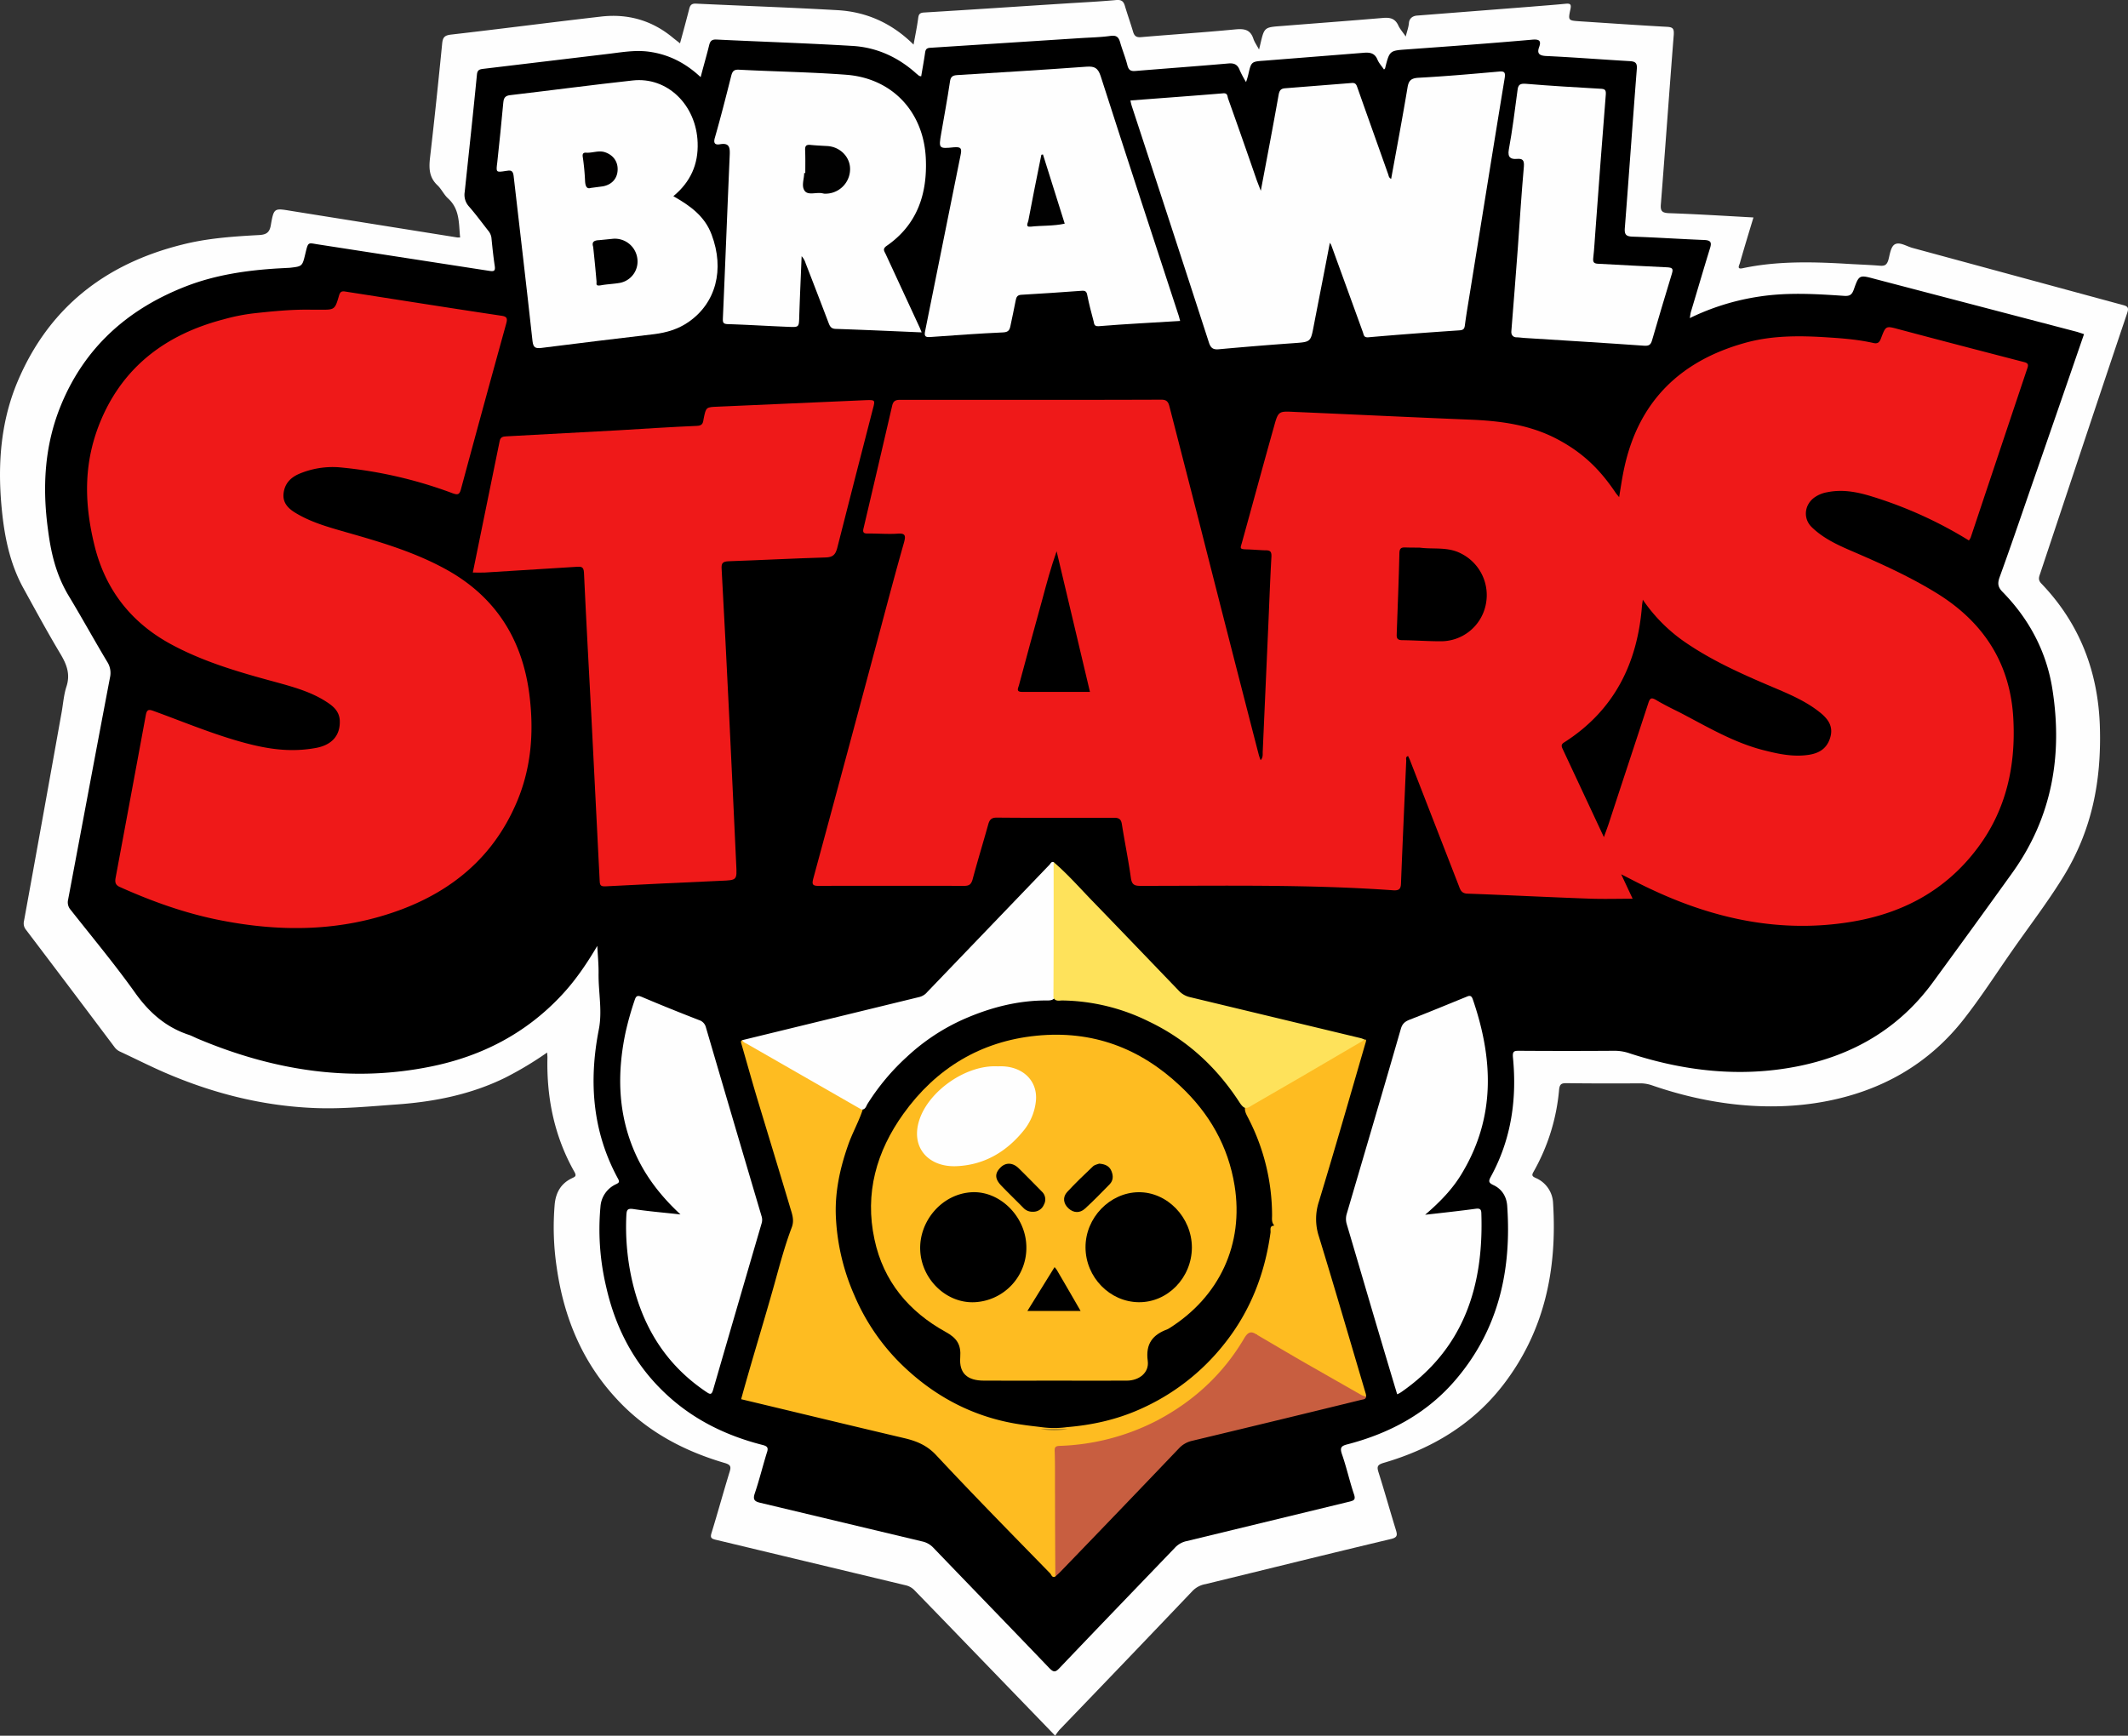 <svg id="a934cae2-51ec-4d48-b057-103ea90841f7" data-name="Capa 1" xmlns="http://www.w3.org/2000/svg" width="1340.3" height="1093.5" viewBox="0 0 1340.3 1093.5">
  <rect x="0" y="0" width="1340.3" height="1093.5" fill="#333333" stroke="none"/>
  <defs>
    <style>
      .ac20d347-ccc2-4156-b026-447678cb05e4 {
        fill: #fefefe;
      }

      .a491e819-5e0f-4a7b-8981-1e74ad759635 {
        fill: #ef1919;
      }

      .ea722e35-af64-4195-9e21-4666321870b7 {
        fill: #febc21;
      }

      .af204af5-85d5-45fe-8f5b-c93e24beccc9 {
        fill: #fee25b;
      }

      .fdb8126b-0996-40d0-b39b-a9dc5a30f580 {
        fill: #c85e40;
      }

      .be04268a-48f4-4925-becc-d72f7d0ac37c {
        fill: #a88323;
      }

      .ac6d05b0-c9b4-4696-824c-36d3e2b529be {
        fill: #010101;
      }

      .e4d4b71f-9b5e-4504-a629-a66853fcc764 {
        fill: #010000;
      }
    </style>
  </defs>
  <title>logo</title>
  <g>
    <path class="ac20d347-ccc2-4156-b026-447678cb05e4" d="M664.6,1093.5l-72.1-74.6L576.1,1002a11,11,0,0,0-5.4-3.2L451,970.1c-3.1-.7-3.8-1.4-2.8-4.5,3.9-12.7,7.4-25.5,11.3-38.2,1.1-3.4.7-4.6-3-5.7-26.3-7.7-49.8-20.3-68.5-40.8-21.6-23.4-33-51.5-37.4-82.7a170.8,170.8,0,0,1-1.2-39.8c.8-7.4,4.1-12.9,10.8-16.1,1.8-.9,3.1-1.2,1.7-3.8-12.7-22.4-17.7-46.7-17.1-72.3,0-.8-.1-1.6-.2-3.1a218.1,218.1,0,0,1-26.3,15.8c-21.5,10.6-44.6,15.2-68.3,16.9-16.9,1.2-33.8,2.9-50.8,2.3-33.7-1.2-65.7-9.4-96.4-22.8-9.1-4-18-8.5-27-12.7a8.9,8.9,0,0,1-3.8-3.1q-27.7-36.9-55.6-73.7a6.3,6.3,0,0,1-1.3-5.5q12-66,23.8-132c.9-5.2,1.3-10.6,2.9-15.6,2.6-7.8.3-13.9-3.6-20.5-8.2-13.7-15.8-27.7-23.5-41.7C5.8,354.3,2.5,336.5.9,318.4c-2.4-26.8-.3-53.3,10.3-78.3,19.6-46.2,55-73.8,103.2-85.9,15.9-4.1,32.1-5.2,48.4-6.1,4.6-.2,7-1.3,7.8-6.4,1.9-10.8,2.1-10.6,12.9-8.8L288,149.6h1.8c-.9-8.8-.1-17.7-7.5-24.5-2.7-2.4-4.2-6-6.9-8.5-5-4.8-5.3-10.3-4.6-16.8,2.8-24.1,5.3-48.2,7.7-72.4.4-3.9,1.5-5.1,5.5-5.6,31.4-3.6,62.8-7.7,94.1-11.3,17.2-2.1,32.7,2.3,46,13.5l4.2,3.3C430.3,20,432.2,13,434,6c.6-2.7,1.5-3.9,4.6-3.7,29.5,1.4,59.1,2.4,88.7,4.1,18.3,1,34.4,8.1,48.1,21.7,1.1-6,2.2-11.3,2.9-16.6.3-2.4.9-3.4,3.5-3.6,29.8-1.8,59.5-3.8,89.2-5.7C681.8,1.5,692.6,1,703.3,0c3.2-.2,4.4,1,5.2,3.7,1.6,5.4,3.5,10.7,5.1,16.1.8,2.7,1.9,3.9,5.1,3.6,19.9-1.7,39.8-3,59.6-4.9,5.5-.5,9.2.2,11.1,5.8.7,2.2,2.1,4.1,3.6,6.9l.8-3.3c2.5-10.7,2.5-10.7,13.2-11.5,21.4-1.7,42.8-3.3,64.1-5.1,4.5-.4,7.6.4,9.6,4.7,1,2.2,2.7,4.1,4.7,7,.8-3.3,1.8-5.9,2-8.5s2-4.5,5.3-4.7l71.7-5.6c7.1-.6,14.2-1.1,21.3-1.8,3-.3,4.2-.1,3.4,3.5-1.5,7-1.3,7,5.6,7.5,18.5,1.2,36.9,2.5,55.3,3.5,3.9.2,4.4,1.4,4.2,5-2.8,35.5-5.3,71-8.1,106.5-.4,4.4.5,5.7,5.1,5.9,17.6.6,35.1,1.7,53.2,2.7-3,9.9-5.9,19.4-8.6,28.9-.4,1.3-2,3.9,1.7,3.1,21.2-4.5,42.7-4.1,64.1-2.9,7.5.5,15,.7,22.5,1.3,2.7.2,4.1-.3,5.1-3.1s1.4-9.1,4.5-10.5,7.2,1.4,10.9,2.4l132.6,36c3.1.8,3.7,1.8,2.6,5-18.4,54.6-36.5,109.2-54.7,163.8-.8,2.4-1.7,4.2.6,6.6,24.3,25.3,35.9,55.9,36.9,90.6s-5.3,65.3-23,94.1c-9.9,16.1-21.5,31.2-32.3,46.7s-19.5,29.1-30.2,42.8c-22.4,28.8-52.4,45.6-88,52.2s-73.2,2-108.5-10.2a22.9,22.9,0,0,0-7.3-1.3c-15.6.1-31.1.1-46.7-.1-3,0-4.2.5-4.6,3.9a126.9,126.9,0,0,1-16.1,51.9c-1.3,2.2-.9,2.9,1.3,3.9a18,18,0,0,1,11,16c2.6,41.8-5.4,80.7-31.6,114.6-19.3,24.9-45.2,40.2-75.1,48.9-4,1.2-4.4,2.4-3.2,6.1,3.8,12,7.2,24.2,10.9,36.2.9,3,1.1,4.6-2.8,5.6-39.1,9.3-78.1,19-117.1,28.5a14.9,14.9,0,0,0-8.2,4.3q-41.7,43.8-83.8,87.5A35.2,35.2,0,0,0,664.6,1093.5Z"/>
    <path d="M376.2,595.9c-6.6,11.2-13.7,21.7-22.5,31.1-22.4,24-50.2,38.4-82.2,44.9-50.5,10.3-99.1,2.5-146.2-17.2-2.3-.9-4.5-2.2-6.8-2.9-14.2-4.8-24.6-14-33.3-26.2-12.8-18-27-35-40.7-52.4a7.1,7.1,0,0,1-1.6-6.4c8.8-46.7,17.5-93.4,26.4-140.1a12.9,12.9,0,0,0-1.8-9.8c-8.2-13.7-15.9-27.7-24.1-41.3s-11.3-27.3-13.2-42.1c-3.6-26.6-2.2-52.8,8.1-78,15.1-36.9,42.5-61.1,79.3-75.3,18.5-7.1,37.9-9.9,57.5-11.1l7.5-.4c7.8-.9,7.8-.9,9.7-8.8s1.6-6.9,8.2-5.9l107.4,16.6c3.1.5,4.2.3,3.7-3.1-.9-6-1.5-11.9-2.1-17.9a9,9,0,0,0-2.1-4.4c-4-5.1-7.8-10.3-12.1-15.2a10.9,10.9,0,0,1-2.6-9.1c2.6-24.7,5.3-49.3,7.7-74,.3-2.8,1.6-3.2,3.7-3.5l77.7-9.3c8.8-1,17.5-2.7,26.4-1.6,12.6,1.6,23.4,7,33.1,16.1,1.8-7,3.7-13.4,5.3-19.9.6-2.5,1.4-3.9,4.5-3.8,28.4,1.4,56.9,2.3,85.3,4,15.5.8,29.2,7,40.8,17.5l1.6,1.3c.2.2.6.2,1.4.4.8-4.8,1.7-9.6,2.4-14.5.3-2.2.7-3.4,3.5-3.5L680.7,24c6.3-.4,12.6-.5,18.9-1.4,3.9-.5,5.1,1.1,6,4.4,1.4,4.8,3.3,9.4,4.5,14.2.8,3,2.1,3.8,5.2,3.5,19.4-1.6,38.8-3,58.2-4.7,4-.4,6.1.8,7.4,4.4a67.9,67.9,0,0,0,3.9,7.3,42.5,42.5,0,0,0,1.4-4.6c1.9-8.4,1.9-8.3,10.5-8.9l61.7-4.9c4.1-.4,7.4-.1,9.2,4.3.9,2.2,2.7,4.1,4.1,6.2.4-.4.7-.6.7-.8,2.8-11.3,2.9-11.1,14.1-11.9,26.2-1.9,52.4-3.8,78.5-6.1,4.4-.4,5.9.6,4.4,4.7s.2,5.4,4.6,5.6c17.4.8,34.8,2.2,52.2,3.2,4,.2,5.1,1.2,4.7,5.4-2.6,33.1-4.9,66.3-7.5,99.5-.4,4.5.8,5.6,5.2,5.7,15,.5,29.9,1.5,44.9,2.1,4.1.2,4.7,1.6,3.5,5.3-4.1,13.3-8,26.7-12,40-.3,1.1-.4,2.2-.7,3.9a150.4,150.4,0,0,1,44-13.6c17.8-2.7,35.6-1.6,53.3-.4,3.5.2,4.8-.7,6-4,3.3-9.4,3.5-9.3,13.5-6.6l127.2,33.3,4.3,1.4q-17.2,50-34.4,99.5c-6.2,18-12.4,36.1-18.9,54-1.2,3.6-.9,5.9,1.8,8.7,16.9,17.2,27.9,37.8,31.6,61.6,6.5,41.5-.2,80.4-25,115.2-16.7,23.3-33.5,46.4-50.4,69.5-21.5,29.3-50.8,46.2-86.2,53s-70.4,2.8-104.7-8.4a29,29,0,0,0-9.7-1.6q-30,.2-60,0c-3,0-4.1.3-3.8,4,2.6,26.4-1,51.7-13.9,75.3-1.6,2.9-1.4,3.9,1.6,5.3,5.4,2.5,8.3,7.3,8.7,13.1,2.8,40.3-5.3,77.4-32,109-18.1,21.5-41.7,34.2-68.5,41.2-4,1-5,2-3.6,6.2,2.9,8.3,4.8,17,7.6,25.3,1.1,3.3.1,3.9-2.7,4.6L747.4,970.9a13.9,13.9,0,0,0-7.5,4.3c-24.2,25.2-48.5,50.4-72.6,75.7-2.7,2.9-3.9,2.6-6.6-.2-24.3-25.4-48.8-50.6-73.1-75.9a13.5,13.5,0,0,0-6.8-3.7L479,946.8c-4.1-.9-4.9-2.3-3.5-6.3,2.8-8.3,4.9-16.9,7.5-25.3,1.1-3.1.4-4.1-2.8-4.9-23.1-5.9-43.9-16.1-61.3-32.6-19.6-18.5-31.4-41.4-37.2-67.4a156.3,156.3,0,0,1-3.5-50.1,16.8,16.8,0,0,1,9.7-14.1c2.1-1,2.5-1.5,1.2-3.8-16-29.5-18.3-61-12-93.4,2.4-11.8-.2-23.5-.1-35.2C377.1,607.8,376.5,601.8,376.2,595.9Z"/>
    <path class="a491e819-5e0f-4a7b-8981-1e74ad759635" d="M1021.1,550.8l7.2,15.4c-9.5,0-19.1.3-28.6-.1-25.1-.9-50.2-2.2-75.3-3.1-3.9-.1-4.6-2.3-5.6-5l-30.9-79.5c-.3-.7-.7-1.4-1-2.2-1.9.6-1.1,2-1.2,3-1.1,25.7-2.3,51.5-3.3,77.3-.1,3.5-1.3,4.5-4.8,4.3-53-3.8-106.2-2.8-159.3-2.8-3.8,0-5.4-.8-6-4.9-1.6-11.4-3.9-22.6-5.7-34-.5-3.1-1.8-4-4.9-4-24.7.1-49.3.1-74-.1-3.4,0-4.5,1.5-5.3,4.4-3.2,11.5-6.7,22.9-9.8,34.5-.9,3.1-2.1,4.1-5.3,4.1q-45.7-.1-91.5,0c-4.2.1-4.5-1.1-3.5-4.8Q533.8,474,555,394.6c4.7-17.7,9.4-35.3,14.4-52.9,1.1-4.1,1-5.9-4.1-5.5s-12.3-.1-18.5-.1c-2.4.1-3.7-.3-2.9-3.3q9.1-38.6,18-77.1c.7-3.1,2.1-3.8,5.1-3.8,54.8,0,109.6.1,164.5-.1,3.5,0,4.4,1.6,5.1,4.4l18,70q19,74.9,38.3,149.6a29.6,29.6,0,0,0,1.1,3.1c1.5-1.6,1.3-3.4,1.3-5.1l3.6-81.3c.6-13.9,1.1-27.9,1.9-41.8.1-2.8-.5-4-3.4-4s-8.3-.5-12.5-.6-3.7-.8-2.8-3.8c6.8-24.5,13.4-49,20.3-73.5,2.7-9.8,2.9-9.8,12.8-9.3,37.1,1.6,74.2,3.4,111.2,4.9,18.8.8,37.1,3.2,54.1,12.1s27.7,19.9,37.4,34.4l1.9,2.3c1.1-6.7,2-13,3.4-19.2,9.2-41.4,35.3-66.6,75.6-77.9,17.3-4.9,35.1-4.7,53-3.5,9.5.6,18.9,1.4,28.2,3.5,3.1.7,4-.9,4.9-3.4,2.9-7.6,3-7.4,10.9-5.3,26.2,7,52.4,13.8,78.6,20.6,3,.7,3.4,1.6,2.4,4.3q-17.8,53.1-35.6,106.4a12.5,12.5,0,0,1-1.1,1.8,263.6,263.6,0,0,0-60.7-27.6c-9.3-2.9-18.7-4.8-28.5-2.8a19.7,19.7,0,0,0-7.8,3.1c-6.6,4.5-7.7,13.3-2,18.9,7.8,7.6,17.6,11.8,27.4,16,17.6,7.6,34.9,15.5,51.3,25.6,29.7,18.3,46.6,44.6,48.3,79.6,1.5,29.2-4.5,56.8-22.3,80.6-20.1,27.1-47.8,41.8-80.7,47-43.8,7-85.3-1.9-125-20.6C1034,557.5,1028.2,554.4,1021.1,550.8Z"/>
    <path class="a491e819-5e0f-4a7b-8981-1e74ad759635" d="M195.7,195.1h5.5c9.7.1,9.7.1,12.4-9.1.7-2.3,1.8-2.7,4-2.3,32.7,5.1,65.4,10.3,98.1,15.2,3.8.5,4,1.8,3.1,5.1q-14.4,52-28.5,104.3c-.9,3.3-2,3.6-5.1,2.5a274.8,274.8,0,0,0-71.6-16.4,54.3,54.3,0,0,0-24.9,4c-5.5,2.3-9.4,6.1-10.1,12.5s3.6,10,8.5,12.8c9.4,5.5,19.8,8.4,30.2,11.4,22.2,6.3,44.4,12.8,64.7,24.2,30.5,17.2,47,43.8,51.4,78.1,3.1,24.2,1.2,47.9-9,70.4-14.3,32-39.1,52.9-71.4,65.1-37.5,14.1-76.1,14.5-115,6.7-21.6-4.3-42.2-11.7-62.3-20.7-2.9-1.2-3.4-2.9-2.9-5.8q9.6-51.5,19.1-102.9c.7-3.4,2-3.3,4.8-2.3,17.3,6.3,34.4,13.4,52.1,18.6s33.4,7.9,50.7,4.6c9.9-2,14.9-8.1,14.5-17.2-.3-5.8-4.1-9-8.3-11.7-9.5-6.2-20.2-9.2-31-12.2-22.6-6.1-45.2-12.5-66-23.6C83,392.8,66.4,371.8,59.5,343.6s-6.7-53.6,4.3-79.4c14.6-34.1,41.7-53.8,77-63a122.9,122.9,0,0,1,19-3.8C171.7,196.1,183.7,194.9,195.7,195.1Z"/>
    <path class="a491e819-5e0f-4a7b-8981-1e74ad759635" d="M297.8,360.7c5.7-27.8,11.3-55.3,16.9-82.8.5-2.6,2.1-2.9,4.2-3l70.3-3.8c16.6-1,33.2-2.1,49.8-2.8,3.8-.1,3.8-2.3,4.2-4.6,1.5-7.3,1.5-7.2,9-7.5l93.2-4.1c5.8-.2,5.9-.1,4.4,5.4-7.5,29.2-15.1,58.5-22.5,87.8-1.1,4.2-2.8,5.8-7.3,5.9-20.4.6-40.8,1.7-61.3,2.4-3.6.2-4.4,1.3-4.2,4.7,1.7,30.4,3.2,60.8,4.7,91.2s3,63.5,4.5,95.2c.5,9.8.5,9.8-9.5,10.2-24.2,1.1-48.5,2.2-72.8,3.5-3,.1-3.6-.6-3.7-3.4q-2.6-51.6-5.2-103.1c-1.6-30.4-3.3-60.8-4.7-91.2-.2-3.8-1.9-3.8-4.7-3.6l-57.7,3.6C303,360.8,300.7,360.7,297.8,360.7Z"/>
    <path class="ac20d347-ccc2-4156-b026-447678cb05e4" d="M837.6,152.9c-3.4,17.9-6.8,35-10.1,52.1-2,10.6-1.9,10.4-12.8,11.2-15.6,1.1-31.2,2.4-46.7,3.8-3.7.4-5.4-.5-6.6-4.3Q737.3,141.3,712.9,67a28.7,28.7,0,0,1-.9-3.7c19.6-1.5,38.9-2.9,58.3-4.5,3-.3,2.7,1.8,3.2,3.3q9.2,25.8,18.1,51.6l2.5,6.5c3.9-20.7,7.7-40.5,11.2-60.3.5-2.8,1.3-4.1,4.2-4.3l41.7-3.3c2.9-.3,3.2,1.4,3.9,3.3,6.4,18.2,12.9,36.3,19.3,54.4.3,1,.4,2,1.8,2.7,3.5-19.2,7.1-38.3,10.3-57.5.7-4.2,2-5.9,6.8-6.2,16.9-.9,33.8-2.4,50.7-3.9,3.4-.3,4.3.3,3.7,4.1-7.4,45-14.6,90.2-21.9,135.3-1.1,6.9-2.3,13.7-3.2,20.7-.3,2-1,2.7-3.1,2.9-19.2,1.3-38.5,2.7-57.7,4.4-2.9.2-2.8-1.5-3.4-3.2q-9.9-27.3-19.9-54.8C838.4,154.2,838.2,154,837.6,152.9Z"/>
    <path class="ea722e35-af64-4195-9e21-4666321870b7" d="M664.7,993.2c-2.1,1.1-2.5-1.2-3.3-2-24.1-24.7-48.4-49.4-72-74.7-5.7-6-12.1-8.6-19.6-10.4-34.4-8.1-68.7-16.4-103-24.6,6.7-24.4,14.2-48.4,21-72.7,3.3-11.9,6.5-24,10.9-35.6,1.8-4.8,0-8.8-1.2-13-6.8-22.8-13.8-45.7-20.7-68.5-3.4-11.4-6.6-22.9-9.9-34.3-.2-.7-.5-1.7.6-2.1,9.1,3.4,17,8.9,25.4,13.7q23.3,13.1,46.2,26.4c1.7,1,3.8,1.6,4.2,3.9-2.6,7.8-6.7,14.9-9.3,22.6-4.9,14-8,28.4-7.6,43A137.9,137.9,0,0,0,538,815.8a134.7,134.7,0,0,0,28.9,42.9c21.4,21.2,47,34.7,77.2,38.9,3.9.6,7.9,1,11.8,1.5a57.9,57.9,0,0,0,16.1,0c15.8-1.3,31.2-4.7,45.8-11.2A139.3,139.3,0,0,0,771,846.8c16.4-20.5,25.6-44.1,29.2-70.1.3-1.7-1-4.7,2.7-4.5,1.9,4.6,1.2,9.5.7,14.2-1.8,15.7-5.1,31-12.4,45-2,3.8,1.1,6.2.6,9.4-4.5-.1-6.7,2.6-9,6.2-22.5,34.9-54.6,55.5-95.2,63.2-5.5,1-11,1.2-16.4,1.9s-5.7.6-5.6,6.4c.5,22.3.2,44.6.3,66.9C665.9,988,666,990.7,664.7,993.2Z"/>
    <path class="ac20d347-ccc2-4156-b026-447678cb05e4" d="M743.3,202.2c-17.4,1.1-34.4,1.9-51.3,3.3-3.1.2-2.8-1.7-3.2-3.1-1.5-5.5-2.9-11-4-16.5-.4-2.3-1.3-2.9-3.6-2.7-12.6.9-25.2,1.8-37.8,2.5-2.7.1-3.3,1.5-3.7,3.7-1,5.3-2.2,10.7-3.3,16-.5,2.5-1.3,3.8-4.4,4-15.3.7-30.6,1.8-45.8,2.9-3.5.3-4.2-.5-3.5-3.8,7.5-36.9,14.8-73.8,22.3-110.7.9-4.3.4-5.4-4.3-5-9.5,1-9.5.7-7.9-8.7s3.9-21.6,5.5-32.5c.4-3.2,1.6-4.1,4.6-4.3,27.2-1.7,54.4-3.3,81.6-5.3,4.9-.3,7,.8,8.7,5.8,16.2,50.5,32.8,101,49.3,151.4C742.7,200,742.9,200.8,743.3,202.2Z"/>
    <path class="ac20d347-ccc2-4156-b026-447678cb05e4" d="M580.5,209.4c-18.6-.8-36.4-1.6-54.2-2.2-2.8-.1-3.6-1.6-4.4-3.7-4.8-12.6-9.6-25.1-14.5-37.7a11.6,11.6,0,0,0-2.5-4.4c-.5,12.7-1.1,25.3-1.5,38-.2,6.8-.1,6.8-7.1,6.5-12.6-.5-25.2-1.3-37.9-1.7-3-.1-3.2-1.1-3.1-3.7,1.5-34.2,2.8-68.4,4.3-102.7.2-4.8-.1-8-6.2-6.9-3.1.5-4.2-.7-3.1-4.3,3.7-12.9,7-25.9,10.3-39,.7-2.5,1.5-3.8,4.6-3.7,22.6,1.2,45.2,1.5,67.8,3.2,28.8,2.2,48.6,23.1,50.1,52.4,1.1,22.5-5.3,42.1-24.8,55.5-2.6,1.9-1.3,3.3-.5,5l21.1,45.6C579.4,206.6,579.8,207.7,580.5,209.4Z"/>
    <path class="ac20d347-ccc2-4156-b026-447678cb05e4" d="M424.1,123.6c10.6,6,19.8,12.6,24.1,24.2,8.3,22,2.7,43.2-14.6,55.1-6.5,4.5-13.7,6.6-21.4,7.6q-35.7,4.2-71.3,8.7c-3.7.4-5-.2-5.5-4.3-3.8-34.7-7.9-69.4-11.9-104.1-.4-3.7-2.1-3.6-4.9-3.1-6.3,1-6.2.9-5.4-5.4,1.4-12.5,2.6-25.1,3.8-37.7.3-3,1.2-4.4,4.7-4.7,25.6-3,51.1-6.4,76.7-9.2,21.9-2.5,40.2,15.4,41,39.2C439.9,103.4,435,114.6,424.1,123.6Z"/>
    <path class="ac20d347-ccc2-4156-b026-447678cb05e4" d="M897.6,765.3c11.6-1.3,21.8-2.4,32-3.8,2.5-.3,3.3.4,3.4,2.6,1.6,45.9-10.8,85.4-50.4,112.9a14.5,14.5,0,0,1-2.6,1.4c-4.1-13.6-8.1-27-12.1-40.5-6.6-22.2-13.1-44.6-19.7-66.8a11.3,11.3,0,0,1,0-6.3c11.4-38.8,22.9-77.7,34.1-116.6.9-3.1,2.4-4.5,5.3-5.7,11.9-4.6,23.7-9.5,35.5-14.3,1.8-.7,3.4-1.8,4.5,1.3,12.8,37.2,14.5,73.8-6.4,109C915.4,748.5,907.5,756.8,897.6,765.3Z"/>
    <path class="ac20d347-ccc2-4156-b026-447678cb05e4" d="M428.6,765.1c-12.4-11.5-22.3-24.2-28.9-39.4-10.5-24.2-11.1-49.3-5.8-74.8a192.6,192.6,0,0,1,5.9-21c.8-2.4,1.7-3,4.3-1.9,12,5.1,24.2,10,36.3,14.7a6.3,6.3,0,0,1,4.2,4.5q17.4,59.4,35,118.8a7.5,7.5,0,0,1,.1,4.7q-15.3,52.3-30.5,104.7c-1,3.6-2,3.1-4.5,1.4-26-17.5-40.7-42.2-47.1-72.4a152.6,152.6,0,0,1-3.1-38.7c.2-3.1.4-4.6,4.4-4C408.8,763.2,418.7,764,428.6,765.1Z"/>
    <path class="ac20d347-ccc2-4156-b026-447678cb05e4" d="M956,156.1c1.2-17.1,2.3-34.2,3.8-51.2.3-4-.8-5.1-4.4-4.8s-6-.7-5.1-5.8c2.3-12.4,3.8-24.9,5.5-37.5.4-3.5,1.6-4.3,5.4-4,15.5,1.3,31.1,2.2,46.7,3.1,2.8.1,3.7.6,3.5,3.6-2.3,28.5-4.4,57-6.5,85.5-.5,5.8-.7,11.6-1.4,17.4-.4,3.3.8,3.7,3.7,3.8,14.3.7,28.6,1.6,42.9,2.2,3.3.2,3.9.9,2.9,4.1-4.3,14-8.4,28-12.5,42-.8,2.6-1.8,3.5-4.9,3.3-25.2-1.8-50.4-3.3-75.6-4.9-1.7-.1-3.3-.4-5-.4s-3.3-1.3-3.1-3.7C953.3,191.2,954.7,173.7,956,156.1Z"/>
    <path class="ea722e35-af64-4195-9e21-4666321870b7" d="M791.5,840.8c-4.7-4.4-2-8.5,0-13.1,7.7-17.8,11.9-36.4,10.9-55.9-1.6-1.8-1.2-4.1-1.2-6.2a133.5,133.5,0,0,0-14.6-60.4c-1-2.1-2.4-4.1-2.5-6.5s2.4-2.6,3.9-3.5c22.3-13,44.7-25.8,67-38.7,1.5-.8,3.1-.9,4.6-1.5s.5,1.9.2,2.9c-9.6,33.1-19.1,66.2-29.1,99.1a35.2,35.2,0,0,0,0,22c10.1,32.9,19.7,66,29.5,99a6.2,6.2,0,0,1,.2,1.9c-1.7,1.4-3.1.2-4.5-.6l-61.2-34.9C793.2,843.6,791.7,842.7,791.5,840.8Z"/>
    <path class="ac20d347-ccc2-4156-b026-447678cb05e4" d="M542.6,699l-72-41.3c-1.2-.6-2.5-1.1-3.1-2.4l111.6-27.2A9.4,9.4,0,0,0,584,625l77-80.2c.7-.7,1.1-2.1,2.6-1.7a12.1,12.1,0,0,1,1.5,6.2c.1,24.7.1,49.5,0,74.2a17.5,17.5,0,0,1-.4,4c-.8,2.7-3.1,2.8-5.2,2.8-18.3-.1-35.6,4.4-52.3,11.7a129.6,129.6,0,0,0-36,23.8,142.4,142.4,0,0,0-24.9,29.8C545.5,697,545,699.2,542.6,699Z"/>
    <path class="af204af5-85d5-45fe-8f5b-c93e24beccc9" d="M663.5,628.5q.2-42.7.1-85.4c9.1,7.8,16.9,16.8,25.2,25.3,18,18.6,35.9,37.3,53.9,56a13.5,13.5,0,0,0,6.8,3.8l107.8,25.9a21.8,21.8,0,0,1,2.3.9l-40.5,23.7-30.4,17.6c-1.3.8-2.5,1.7-4.1,1.7s-3.3-2.5-4.3-4.1c-14.4-22-33.1-39.1-56.8-50.4a126.4,126.4,0,0,0-54.4-13.2C667.2,630.3,664.8,631.1,663.5,628.5Z"/>
    <path class="fdb8126b-0996-40d0-b39b-a9dc5a30f580" d="M791.5,840.8c10.3,6,20.5,12.1,30.8,18L857.7,879a21.4,21.4,0,0,0,2.7.9c-.2,1.8-1.8,1.7-3,2Q804,895,750.5,907.8a16.1,16.1,0,0,0-7.6,4.3q-37.2,39-74.6,77.7c-1.1,1.2-2.4,2.3-3.6,3.4-.1-16.8-.2-33.7-.2-50.5-.1-9.3.1-18.7-.2-28-.2-3.1.5-3.7,3.3-3.8A143.4,143.4,0,0,0,729,894.8c23-12.2,41.4-29.2,54.6-51.6C785.9,839.3,787.9,838.3,791.5,840.8Z"/>
    <path d="M1010.2,527.4l-26-55.6c-.8-1.7-1-2.9,1-4.1,31.5-20.1,46.2-49.8,49-86.2.1-1,.3-1.9.5-3.7a102.4,102.4,0,0,0,25.1,25.7c17.6,12.4,37.2,21.1,57,29.5,10.4,4.4,20.8,8.8,29.7,16,4.9,4,8.3,8.6,6.3,15.5s-6.7,9.9-13.3,11c-10.2,1.6-19.9-.6-29.6-3.1-18.6-4.9-35.1-14.8-52-23.6-5.1-2.5-10.1-5-15-7.9-2.8-1.6-3.7-1.1-4.7,2-8.2,25.1-16.5,50.1-24.7,75.2C1012.6,520.9,1011.5,523.7,1010.2,527.4Z"/>
    <path d="M894.1,345c8.5,1.2,17.7-.7,26.1,3.7a29.3,29.3,0,0,1,15.4,33.1A28.8,28.8,0,0,1,907.3,404c-8.1,0-16.2-.6-24.4-.7-2.7-.1-3.3-1.2-3.2-3.6.6-17.1,1.3-34.2,1.7-51.3.1-3.1,1.3-3.6,3.9-3.5S891,345,894.1,345Z"/>
    <path d="M686.5,435.9H643.6c-3.7,0-2.4-2.3-1.9-3.9q7.3-27.3,14.8-54.4c2.7-10.1,5.4-20.1,9-30.3C672.5,376.6,679.4,406,686.5,435.9Z"/>
    <path class="be04268a-48f4-4925-becc-d72f7d0ac37c" d="M655.4,900.2h17.2A39.9,39.9,0,0,1,655.4,900.2Z"/>
    <path class="ac6d05b0-c9b4-4696-824c-36d3e2b529be" d="M656.9,97.3c4.5,14.5,9.1,28.9,13.7,43.6-7.2,1.6-14.4,1.1-21.4,1.9-3.7.4-1.7-2.5-1.5-3.8,2.3-12.4,4.8-24.7,7.3-37.1l.9-4.4Z"/>
    <path class="ac6d05b0-c9b4-4696-824c-36d3e2b529be" d="M507.2,109c0-4.8.1-9.6-.1-14.4-.1-2.6.6-3.6,3.4-3.3s6.9.5,10.4.7c8.4.4,14.9,7.2,14.5,15.2A15.5,15.5,0,0,1,519.1,122l-1-.2c-3.8-.9-9.1,1.5-11.3-1.6s-.3-7.4-.3-11.2Z"/>
    <path d="M373.6,155.5c-1.1-3.3.9-4.1,3.8-4.2l9-.9a14.3,14.3,0,0,1,15,12.3,13.7,13.7,0,0,1-10.9,15.5c-3.9.7-7.9.8-11.8,1.5s-2.8-.8-3-2.6C375.1,170,374.4,162.9,373.6,155.5Z"/>
    <path class="e4d4b71f-9b5e-4504-a629-a66853fcc764" d="M372.1,118.4c-2.5.8-3.4-1-3.6-4.3a147.3,147.3,0,0,0-1.4-14.9c-.4-2.2.1-3.2,2.3-3,3.8.2,7.5-1.5,11.3-.4,5.5,1.7,8.6,6,8.3,11.5s-3.9,9.1-9.3,10.1Z"/>
    <path class="ea722e35-af64-4195-9e21-4666321870b7" d="M663.7,869.8c-14.7,0-29.4.1-44,0-10.4,0-15.7-4.6-14.9-14.7.6-8-2.1-12.1-9.2-16-23.2-12.8-39.2-31.9-44.8-58.2-6.3-29.1,1.2-55.5,18.2-79.2,20.5-28.6,48.6-45.7,83.8-49.2s65.2,7.7,90.7,31.8c18.2,17.1,30.1,37.8,34.1,62.7,5.9,36.7-9.4,69.9-41.3,89.9l-.9.5c-9.3,3.4-14,9.1-12.5,20,1,7.4-5.5,12.4-13.2,12.4C694.3,869.9,679,869.8,663.7,869.8Z"/>
    <path d="M613.8,820.4c-17.6.8-33.3-14.2-34.2-32.6s13.7-35.9,32.8-36.7c17.2-.7,33.1,14.8,34,33.1A34.3,34.3,0,0,1,613.8,820.4Z"/>
    <path d="M750.7,786c-.1,19-15.3,34.6-33.5,34.4s-33.4-15.7-33.5-34.5,15.4-34.6,33.4-34.8S750.7,766.9,750.7,786Z"/>
    <path class="ac20d347-ccc2-4156-b026-447678cb05e4" d="M628.5,671.8c15.5-.8,25.5,9.2,23.9,22.3a35.1,35.1,0,0,1-7.3,17.7c-11,13.8-25.2,22.2-42.8,22.9s-29.3-12-23-29.9S608.7,670.7,628.5,671.8Z"/>
    <path d="M692.3,733.1c3.8.3,6.4,1.5,7.7,4.6s1.2,6-1.1,8.4c-5.1,5.2-10.2,10.5-15.6,15.4-3.1,2.8-7,2.8-10.3-.2s-3.8-7.1-.9-10.3c5.2-5.6,10.7-10.9,16.2-16.1C689.4,733.8,691.3,733.5,692.3,733.1Z"/>
    <path d="M650.5,763.4a7.7,7.7,0,0,1-5.9-2.4c-4.6-4.7-9.4-9.3-14-14.1s-3.6-8.2-.4-11.4,7.6-3.2,11.4.5,9.8,9.8,14.6,14.7a6.7,6.7,0,0,1,1.3,8.2A7.2,7.2,0,0,1,650.5,763.4Z"/>
    <path d="M664.2,798.3a13,13,0,0,1,1.5,1.9c4.9,8.4,9.8,16.8,14.9,25.7H647.1Z"/>
  </g>
</svg>
